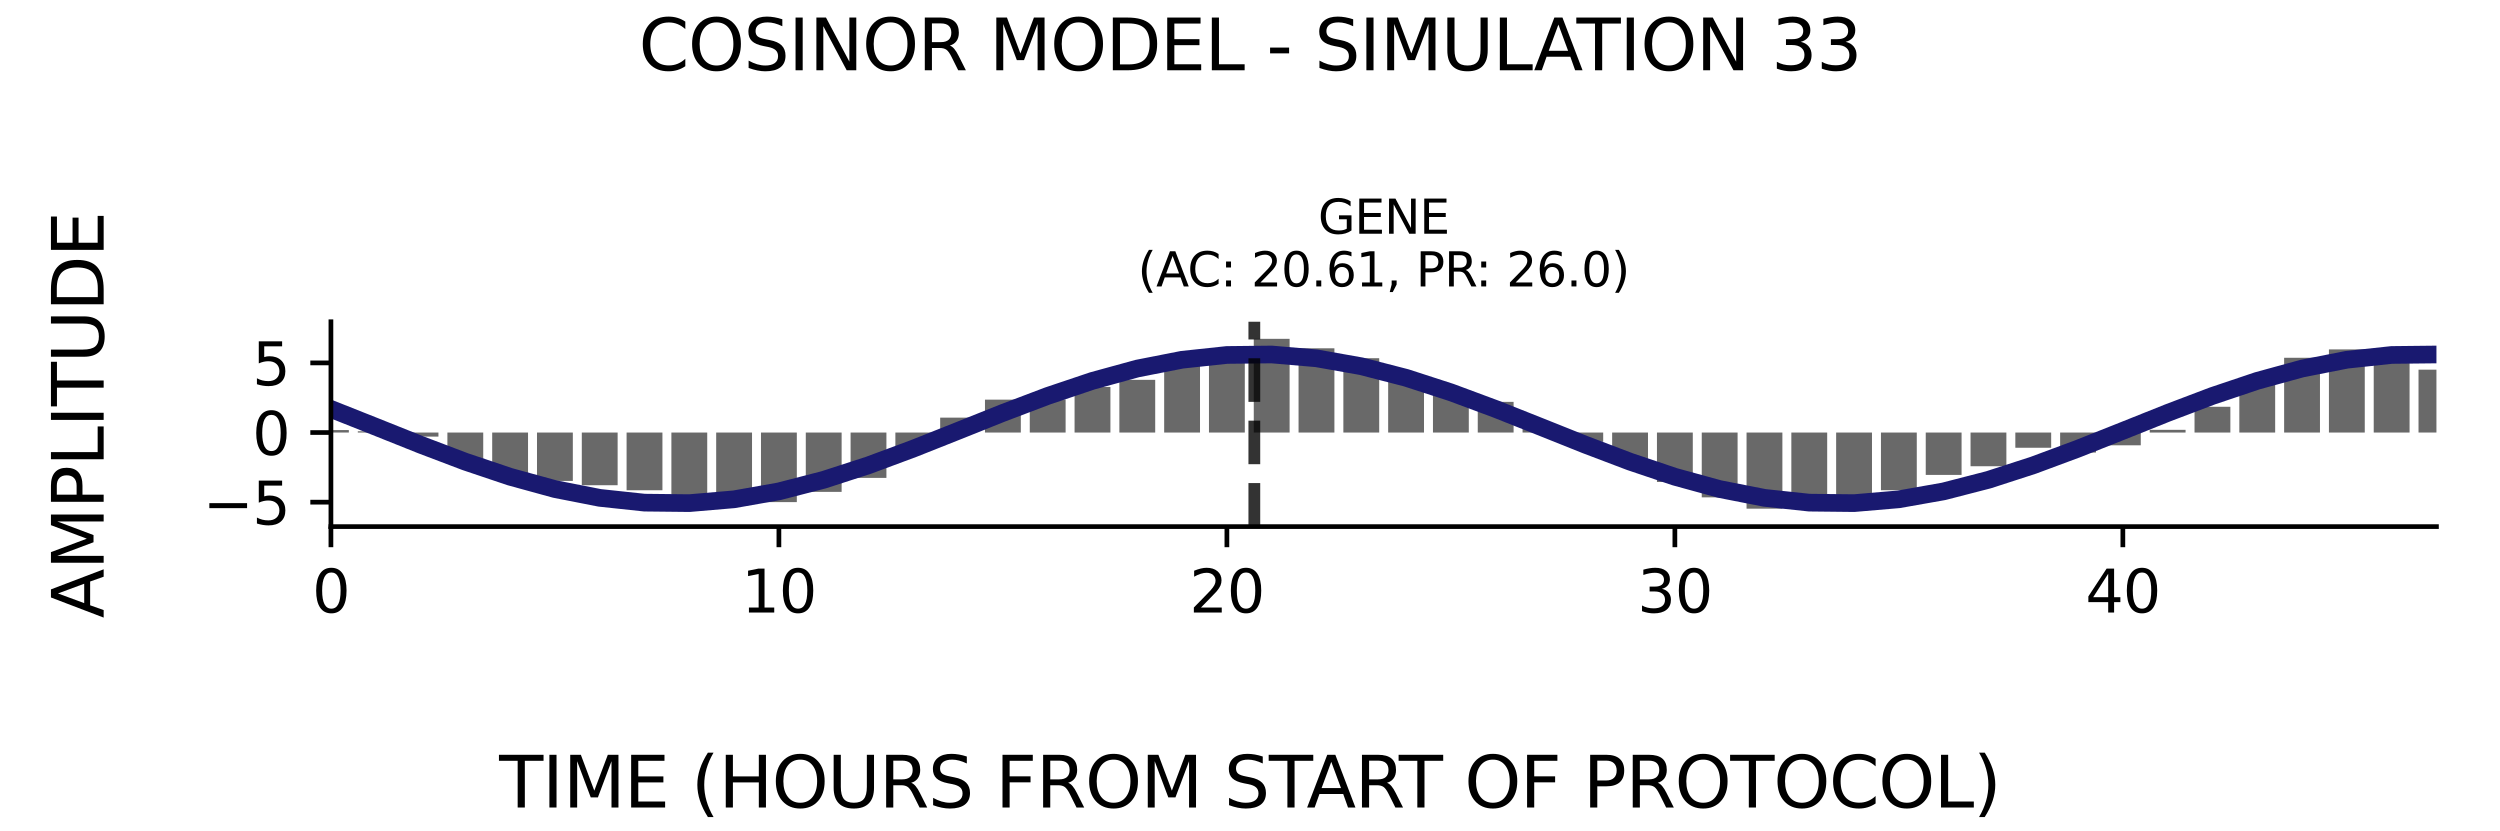 <?xml version="1.0" encoding="utf-8" standalone="no"?>
<!DOCTYPE svg PUBLIC "-//W3C//DTD SVG 1.1//EN"
  "http://www.w3.org/Graphics/SVG/1.1/DTD/svg11.dtd">
<svg xmlns:xlink="http://www.w3.org/1999/xlink" width="424.8pt" height="141.12pt" viewBox="0 0 424.8 141.12" xmlns="http://www.w3.org/2000/svg" version="1.1">
 <defs>
  <style type="text/css">*{stroke-linejoin: round; stroke-linecap: butt}</style>
 </defs>
 <g id="figure_1">
  <g id="patch_1">
   <path d="M 0 141.12 
L 424.8 141.12 
L 424.8 0 
L 0 0 
z
" style="fill: #ffffff"/>
  </g>
  <g id="axes_1">
   <g id="patch_2">
    <path d="M 56.23 89.48 
L 414 89.48 
L 414 54.672 
L 56.23 54.672 
z
" style="fill: #ffffff"/>
   </g>
   <g id="patch_3">
    <path d="M 53.185 73.498 
L 59.275 73.498 
L 59.275 73.077 
L 53.185 73.077 
z
" clip-path="url(#p08a71af7f2)" style="fill: #696969"/>
   </g>
   <g id="patch_4">
    <path d="M 60.797 73.498 
L 66.887 73.498 
L 66.887 73.286 
L 60.797 73.286 
z
" clip-path="url(#p08a71af7f2)" style="fill: #696969"/>
   </g>
   <g id="patch_5">
    <path d="M 68.409 73.498 
L 74.499 73.498 
L 74.499 74.188 
L 68.409 74.188 
z
" clip-path="url(#p08a71af7f2)" style="fill: #696969"/>
   </g>
   <g id="patch_6">
    <path d="M 76.022 73.498 
L 82.111 73.498 
L 82.111 78.81 
L 76.022 78.81 
z
" clip-path="url(#p08a71af7f2)" style="fill: #696969"/>
   </g>
   <g id="patch_7">
    <path d="M 83.634 73.498 
L 89.723 73.498 
L 89.723 81.497 
L 83.634 81.497 
z
" clip-path="url(#p08a71af7f2)" style="fill: #696969"/>
   </g>
   <g id="patch_8">
    <path d="M 91.246 73.498 
L 97.335 73.498 
L 97.335 81.719 
L 91.246 81.719 
z
" clip-path="url(#p08a71af7f2)" style="fill: #696969"/>
   </g>
   <g id="patch_9">
    <path d="M 98.858 73.498 
L 104.948 73.498 
L 104.948 82.449 
L 98.858 82.449 
z
" clip-path="url(#p08a71af7f2)" style="fill: #696969"/>
   </g>
   <g id="patch_10">
    <path d="M 106.47 73.498 
L 112.56 73.498 
L 112.56 83.304 
L 106.47 83.304 
z
" clip-path="url(#p08a71af7f2)" style="fill: #696969"/>
   </g>
   <g id="patch_11">
    <path d="M 114.082 73.498 
L 120.172 73.498 
L 120.172 86.579 
L 114.082 86.579 
z
" clip-path="url(#p08a71af7f2)" style="fill: #696969"/>
   </g>
   <g id="patch_12">
    <path d="M 121.694 73.498 
L 127.784 73.498 
L 127.784 85.419 
L 121.694 85.419 
z
" clip-path="url(#p08a71af7f2)" style="fill: #696969"/>
   </g>
   <g id="patch_13">
    <path d="M 129.306 73.498 
L 135.396 73.498 
L 135.396 85.319 
L 129.306 85.319 
z
" clip-path="url(#p08a71af7f2)" style="fill: #696969"/>
   </g>
   <g id="patch_14">
    <path d="M 136.919 73.498 
L 143.008 73.498 
L 143.008 83.58 
L 136.919 83.58 
z
" clip-path="url(#p08a71af7f2)" style="fill: #696969"/>
   </g>
   <g id="patch_15">
    <path d="M 144.531 73.498 
L 150.62 73.498 
L 150.62 81.204 
L 144.531 81.204 
z
" clip-path="url(#p08a71af7f2)" style="fill: #696969"/>
   </g>
   <g id="patch_16">
    <path d="M 152.143 73.498 
L 158.233 73.498 
L 158.233 76.027 
L 152.143 76.027 
z
" clip-path="url(#p08a71af7f2)" style="fill: #696969"/>
   </g>
   <g id="patch_17">
    <path d="M 159.755 73.498 
L 165.845 73.498 
L 165.845 70.964 
L 159.755 70.964 
z
" clip-path="url(#p08a71af7f2)" style="fill: #696969"/>
   </g>
   <g id="patch_18">
    <path d="M 167.367 73.498 
L 173.457 73.498 
L 173.457 67.908 
L 167.367 67.908 
z
" clip-path="url(#p08a71af7f2)" style="fill: #696969"/>
   </g>
   <g id="patch_19">
    <path d="M 174.979 73.498 
L 181.069 73.498 
L 181.069 67.873 
L 174.979 67.873 
z
" clip-path="url(#p08a71af7f2)" style="fill: #696969"/>
   </g>
   <g id="patch_20">
    <path d="M 182.591 73.498 
L 188.681 73.498 
L 188.681 65.751 
L 182.591 65.751 
z
" clip-path="url(#p08a71af7f2)" style="fill: #696969"/>
   </g>
   <g id="patch_21">
    <path d="M 190.203 73.498 
L 196.293 73.498 
L 196.293 64.543 
L 190.203 64.543 
z
" clip-path="url(#p08a71af7f2)" style="fill: #696969"/>
   </g>
   <g id="patch_22">
    <path d="M 197.816 73.498 
L 203.905 73.498 
L 203.905 60.341 
L 197.816 60.341 
z
" clip-path="url(#p08a71af7f2)" style="fill: #696969"/>
   </g>
   <g id="patch_23">
    <path d="M 205.428 73.498 
L 211.517 73.498 
L 211.517 61.271 
L 205.428 61.271 
z
" clip-path="url(#p08a71af7f2)" style="fill: #696969"/>
   </g>
   <g id="patch_24">
    <path d="M 213.04 73.498 
L 219.13 73.498 
L 219.13 57.573 
L 213.04 57.573 
z
" clip-path="url(#p08a71af7f2)" style="fill: #696969"/>
   </g>
   <g id="patch_25">
    <path d="M 220.652 73.498 
L 226.742 73.498 
L 226.742 59.184 
L 220.652 59.184 
z
" clip-path="url(#p08a71af7f2)" style="fill: #696969"/>
   </g>
   <g id="patch_26">
    <path d="M 228.264 73.498 
L 234.354 73.498 
L 234.354 60.867 
L 228.264 60.867 
z
" clip-path="url(#p08a71af7f2)" style="fill: #696969"/>
   </g>
   <g id="patch_27">
    <path d="M 235.876 73.498 
L 241.966 73.498 
L 241.966 64.395 
L 235.876 64.395 
z
" clip-path="url(#p08a71af7f2)" style="fill: #696969"/>
   </g>
   <g id="patch_28">
    <path d="M 243.488 73.498 
L 249.578 73.498 
L 249.578 66.557 
L 243.488 66.557 
z
" clip-path="url(#p08a71af7f2)" style="fill: #696969"/>
   </g>
   <g id="patch_29">
    <path d="M 251.1 73.498 
L 257.19 73.498 
L 257.19 68.285 
L 251.1 68.285 
z
" clip-path="url(#p08a71af7f2)" style="fill: #696969"/>
   </g>
   <g id="patch_30">
    <path d="M 258.713 73.498 
L 264.802 73.498 
L 264.802 72.478 
L 258.713 72.478 
z
" clip-path="url(#p08a71af7f2)" style="fill: #696969"/>
   </g>
   <g id="patch_31">
    <path d="M 266.325 73.498 
L 272.414 73.498 
L 272.414 75.071 
L 266.325 75.071 
z
" clip-path="url(#p08a71af7f2)" style="fill: #696969"/>
   </g>
   <g id="patch_32">
    <path d="M 273.937 73.498 
L 280.027 73.498 
L 280.027 78.78 
L 273.937 78.78 
z
" clip-path="url(#p08a71af7f2)" style="fill: #696969"/>
   </g>
   <g id="patch_33">
    <path d="M 281.549 73.498 
L 287.639 73.498 
L 287.639 81.897 
L 281.549 81.897 
z
" clip-path="url(#p08a71af7f2)" style="fill: #696969"/>
   </g>
   <g id="patch_34">
    <path d="M 289.161 73.498 
L 295.251 73.498 
L 295.251 84.511 
L 289.161 84.511 
z
" clip-path="url(#p08a71af7f2)" style="fill: #696969"/>
   </g>
   <g id="patch_35">
    <path d="M 296.773 73.498 
L 302.863 73.498 
L 302.863 86.433 
L 296.773 86.433 
z
" clip-path="url(#p08a71af7f2)" style="fill: #696969"/>
   </g>
   <g id="patch_36">
    <path d="M 304.385 73.498 
L 310.475 73.498 
L 310.475 86.316 
L 304.385 86.316 
z
" clip-path="url(#p08a71af7f2)" style="fill: #696969"/>
   </g>
   <g id="patch_37">
    <path d="M 311.997 73.498 
L 318.087 73.498 
L 318.087 85.623 
L 311.997 85.623 
z
" clip-path="url(#p08a71af7f2)" style="fill: #696969"/>
   </g>
   <g id="patch_38">
    <path d="M 319.61 73.498 
L 325.699 73.498 
L 325.699 83.3 
L 319.61 83.3 
z
" clip-path="url(#p08a71af7f2)" style="fill: #696969"/>
   </g>
   <g id="patch_39">
    <path d="M 327.222 73.498 
L 333.311 73.498 
L 333.311 80.697 
L 327.222 80.697 
z
" clip-path="url(#p08a71af7f2)" style="fill: #696969"/>
   </g>
   <g id="patch_40">
    <path d="M 334.834 73.498 
L 340.924 73.498 
L 340.924 79.224 
L 334.834 79.224 
z
" clip-path="url(#p08a71af7f2)" style="fill: #696969"/>
   </g>
   <g id="patch_41">
    <path d="M 342.446 73.498 
L 348.536 73.498 
L 348.536 76.083 
L 342.446 76.083 
z
" clip-path="url(#p08a71af7f2)" style="fill: #696969"/>
   </g>
   <g id="patch_42">
    <path d="M 350.058 73.498 
L 356.148 73.498 
L 356.148 76.897 
L 350.058 76.897 
z
" clip-path="url(#p08a71af7f2)" style="fill: #696969"/>
   </g>
   <g id="patch_43">
    <path d="M 357.67 73.498 
L 363.76 73.498 
L 363.76 75.666 
L 357.67 75.666 
z
" clip-path="url(#p08a71af7f2)" style="fill: #696969"/>
   </g>
   <g id="patch_44">
    <path d="M 365.282 73.498 
L 371.372 73.498 
L 371.372 73.037 
L 365.282 73.037 
z
" clip-path="url(#p08a71af7f2)" style="fill: #696969"/>
   </g>
   <g id="patch_45">
    <path d="M 372.895 73.498 
L 378.984 73.498 
L 378.984 69.119 
L 372.895 69.119 
z
" clip-path="url(#p08a71af7f2)" style="fill: #696969"/>
   </g>
   <g id="patch_46">
    <path d="M 380.507 73.498 
L 386.596 73.498 
L 386.596 64.281 
L 380.507 64.281 
z
" clip-path="url(#p08a71af7f2)" style="fill: #696969"/>
   </g>
   <g id="patch_47">
    <path d="M 388.119 73.498 
L 394.208 73.498 
L 394.208 60.793 
L 388.119 60.793 
z
" clip-path="url(#p08a71af7f2)" style="fill: #696969"/>
   </g>
   <g id="patch_48">
    <path d="M 395.731 73.498 
L 401.821 73.498 
L 401.821 59.372 
L 395.731 59.372 
z
" clip-path="url(#p08a71af7f2)" style="fill: #696969"/>
   </g>
   <g id="patch_49">
    <path d="M 403.343 73.498 
L 409.433 73.498 
L 409.433 60.535 
L 403.343 60.535 
z
" clip-path="url(#p08a71af7f2)" style="fill: #696969"/>
   </g>
   <g id="patch_50">
    <path d="M 410.955 73.498 
L 417.045 73.498 
L 417.045 62.813 
L 410.955 62.813 
z
" clip-path="url(#p08a71af7f2)" style="fill: #696969"/>
   </g>
   <g id="matplotlib.axis_1">
    <g id="xtick_1">
     <g id="line2d_1">
      <defs>
       <path id="m20676a2e29" d="M 0 0 
L 0 3.5 
" style="stroke: #000000; stroke-width: 0.8"/>
      </defs>
      <g>
       <use xlink:href="#m20676a2e29" x="56.23" y="89.48" style="stroke: #000000; stroke-width: 0.8"/>
      </g>
     </g>
     <g id="text_1">
      <!-- 0 -->
      <g transform="translate(53.049 104.078) scale(0.1 -0.1)">
       <defs>
        <path id="DejaVuSans-30" d="M 2034 4250 
Q 1547 4250 1301 3770 
Q 1056 3291 1056 2328 
Q 1056 1369 1301 889 
Q 1547 409 2034 409 
Q 2525 409 2770 889 
Q 3016 1369 3016 2328 
Q 3016 3291 2770 3770 
Q 2525 4250 2034 4250 
z
M 2034 4750 
Q 2819 4750 3233 4129 
Q 3647 3509 3647 2328 
Q 3647 1150 3233 529 
Q 2819 -91 2034 -91 
Q 1250 -91 836 529 
Q 422 1150 422 2328 
Q 422 3509 836 4129 
Q 1250 4750 2034 4750 
z
" transform="scale(0.016)"/>
       </defs>
       <use xlink:href="#DejaVuSans-30"/>
      </g>
     </g>
    </g>
    <g id="xtick_2">
     <g id="line2d_2">
      <g>
       <use xlink:href="#m20676a2e29" x="132.351" y="89.48" style="stroke: #000000; stroke-width: 0.8"/>
      </g>
     </g>
     <g id="text_2">
      <!-- 10 -->
      <g transform="translate(125.989 104.078) scale(0.1 -0.1)">
       <defs>
        <path id="DejaVuSans-31" d="M 794 531 
L 1825 531 
L 1825 4091 
L 703 3866 
L 703 4441 
L 1819 4666 
L 2450 4666 
L 2450 531 
L 3481 531 
L 3481 0 
L 794 0 
L 794 531 
z
" transform="scale(0.016)"/>
       </defs>
       <use xlink:href="#DejaVuSans-31"/>
       <use xlink:href="#DejaVuSans-30" x="63.623"/>
      </g>
     </g>
    </g>
    <g id="xtick_3">
     <g id="line2d_3">
      <g>
       <use xlink:href="#m20676a2e29" x="208.473" y="89.48" style="stroke: #000000; stroke-width: 0.8"/>
      </g>
     </g>
     <g id="text_3">
      <!-- 20 -->
      <g transform="translate(202.11 104.078) scale(0.1 -0.1)">
       <defs>
        <path id="DejaVuSans-32" d="M 1228 531 
L 3431 531 
L 3431 0 
L 469 0 
L 469 531 
Q 828 903 1448 1529 
Q 2069 2156 2228 2338 
Q 2531 2678 2651 2914 
Q 2772 3150 2772 3378 
Q 2772 3750 2511 3984 
Q 2250 4219 1831 4219 
Q 1534 4219 1204 4116 
Q 875 4013 500 3803 
L 500 4441 
Q 881 4594 1212 4672 
Q 1544 4750 1819 4750 
Q 2544 4750 2975 4387 
Q 3406 4025 3406 3419 
Q 3406 3131 3298 2873 
Q 3191 2616 2906 2266 
Q 2828 2175 2409 1742 
Q 1991 1309 1228 531 
z
" transform="scale(0.016)"/>
       </defs>
       <use xlink:href="#DejaVuSans-32"/>
       <use xlink:href="#DejaVuSans-30" x="63.623"/>
      </g>
     </g>
    </g>
    <g id="xtick_4">
     <g id="line2d_4">
      <g>
       <use xlink:href="#m20676a2e29" x="284.594" y="89.48" style="stroke: #000000; stroke-width: 0.8"/>
      </g>
     </g>
     <g id="text_4">
      <!-- 30 -->
      <g transform="translate(278.231 104.078) scale(0.1 -0.1)">
       <defs>
        <path id="DejaVuSans-33" d="M 2597 2516 
Q 3050 2419 3304 2112 
Q 3559 1806 3559 1356 
Q 3559 666 3084 287 
Q 2609 -91 1734 -91 
Q 1441 -91 1130 -33 
Q 819 25 488 141 
L 488 750 
Q 750 597 1062 519 
Q 1375 441 1716 441 
Q 2309 441 2620 675 
Q 2931 909 2931 1356 
Q 2931 1769 2642 2001 
Q 2353 2234 1838 2234 
L 1294 2234 
L 1294 2753 
L 1863 2753 
Q 2328 2753 2575 2939 
Q 2822 3125 2822 3475 
Q 2822 3834 2567 4026 
Q 2313 4219 1838 4219 
Q 1578 4219 1281 4162 
Q 984 4106 628 3988 
L 628 4550 
Q 988 4650 1302 4700 
Q 1616 4750 1894 4750 
Q 2613 4750 3031 4423 
Q 3450 4097 3450 3541 
Q 3450 3153 3228 2886 
Q 3006 2619 2597 2516 
z
" transform="scale(0.016)"/>
       </defs>
       <use xlink:href="#DejaVuSans-33"/>
       <use xlink:href="#DejaVuSans-30" x="63.623"/>
      </g>
     </g>
    </g>
    <g id="xtick_5">
     <g id="line2d_5">
      <g>
       <use xlink:href="#m20676a2e29" x="360.715" y="89.48" style="stroke: #000000; stroke-width: 0.8"/>
      </g>
     </g>
     <g id="text_5">
      <!-- 40 -->
      <g transform="translate(354.353 104.078) scale(0.1 -0.1)">
       <defs>
        <path id="DejaVuSans-34" d="M 2419 4116 
L 825 1625 
L 2419 1625 
L 2419 4116 
z
M 2253 4666 
L 3047 4666 
L 3047 1625 
L 3713 1625 
L 3713 1100 
L 3047 1100 
L 3047 0 
L 2419 0 
L 2419 1100 
L 313 1100 
L 313 1709 
L 2253 4666 
z
" transform="scale(0.016)"/>
       </defs>
       <use xlink:href="#DejaVuSans-34"/>
       <use xlink:href="#DejaVuSans-30" x="63.623"/>
      </g>
     </g>
    </g>
   </g>
   <g id="matplotlib.axis_2">
    <g id="ytick_1">
     <g id="line2d_6">
      <defs>
       <path id="m3d1b3e8344" d="M 0 0 
L -3.5 0 
" style="stroke: #000000; stroke-width: 0.8"/>
      </defs>
      <g>
       <use xlink:href="#m3d1b3e8344" x="56.23" y="85.33" style="stroke: #000000; stroke-width: 0.8"/>
      </g>
     </g>
     <g id="text_6">
      <!-- −5 -->
      <g transform="translate(34.488 89.13) scale(0.1 -0.1)">
       <defs>
        <path id="DejaVuSans-2212" d="M 678 2272 
L 4684 2272 
L 4684 1741 
L 678 1741 
L 678 2272 
z
" transform="scale(0.016)"/>
        <path id="DejaVuSans-35" d="M 691 4666 
L 3169 4666 
L 3169 4134 
L 1269 4134 
L 1269 2991 
Q 1406 3038 1543 3061 
Q 1681 3084 1819 3084 
Q 2600 3084 3056 2656 
Q 3513 2228 3513 1497 
Q 3513 744 3044 326 
Q 2575 -91 1722 -91 
Q 1428 -91 1123 -41 
Q 819 9 494 109 
L 494 744 
Q 775 591 1075 516 
Q 1375 441 1709 441 
Q 2250 441 2565 725 
Q 2881 1009 2881 1497 
Q 2881 1984 2565 2268 
Q 2250 2553 1709 2553 
Q 1456 2553 1204 2497 
Q 953 2441 691 2322 
L 691 4666 
z
" transform="scale(0.016)"/>
       </defs>
       <use xlink:href="#DejaVuSans-2212"/>
       <use xlink:href="#DejaVuSans-35" x="83.789"/>
      </g>
     </g>
    </g>
    <g id="ytick_2">
     <g id="line2d_7">
      <g>
       <use xlink:href="#m3d1b3e8344" x="56.23" y="73.498" style="stroke: #000000; stroke-width: 0.8"/>
      </g>
     </g>
     <g id="text_7">
      <!-- 0 -->
      <g transform="translate(42.867 77.297) scale(0.1 -0.1)">
       <use xlink:href="#DejaVuSans-30"/>
      </g>
     </g>
    </g>
    <g id="ytick_3">
     <g id="line2d_8">
      <g>
       <use xlink:href="#m3d1b3e8344" x="56.23" y="61.666" style="stroke: #000000; stroke-width: 0.8"/>
      </g>
     </g>
     <g id="text_8">
      <!-- 5 -->
      <g transform="translate(42.867 65.465) scale(0.1 -0.1)">
       <use xlink:href="#DejaVuSans-35"/>
      </g>
     </g>
    </g>
   </g>
   <g id="line2d_9">
    <path d="M 56.23 69.493 
L 63.842 72.517 
L 71.454 75.562 
L 79.066 78.45 
L 86.679 81.013 
L 94.291 83.102 
L 101.903 84.596 
L 109.515 85.409 
L 117.127 85.492 
L 124.739 84.841 
L 132.351 83.494 
L 139.963 81.529 
L 147.576 79.061 
L 155.188 76.232 
L 162.8 73.208 
L 170.412 70.163 
L 178.024 67.275 
L 185.636 64.712 
L 193.248 62.623 
L 200.86 61.129 
L 208.473 60.316 
L 216.085 60.233 
L 223.697 60.884 
L 231.309 62.231 
L 238.921 64.195 
L 246.533 66.664 
L 254.145 69.493 
L 261.757 72.517 
L 269.37 75.562 
L 276.982 78.45 
L 284.594 81.013 
L 292.206 83.102 
L 299.818 84.596 
L 307.43 85.409 
L 315.042 85.492 
L 322.654 84.841 
L 330.267 83.494 
L 337.879 81.529 
L 345.491 79.061 
L 353.103 76.232 
L 360.715 73.208 
L 368.327 70.163 
L 375.939 67.275 
L 383.551 64.712 
L 391.164 62.623 
L 398.776 61.129 
L 406.388 60.316 
L 414 60.233 
" clip-path="url(#p08a71af7f2)" style="fill: none; stroke: #191970; stroke-width: 3; stroke-linecap: square"/>
   </g>
   <g id="line2d_10">
    <path d="M 213.136 89.48 
L 213.136 54.672 
" clip-path="url(#p08a71af7f2)" style="fill: none; stroke-dasharray: 7.4,3.2; stroke-dashoffset: 0; stroke: #000000; stroke-opacity: 0.8; stroke-width: 2"/>
   </g>
   <g id="patch_51">
    <path d="M 56.23 89.48 
L 56.23 54.672 
" style="fill: none; stroke: #000000; stroke-width: 0.8; stroke-linejoin: miter; stroke-linecap: square"/>
   </g>
   <g id="patch_52">
    <path d="M 56.23 89.48 
L 414 89.48 
" style="fill: none; stroke: #000000; stroke-width: 0.8; stroke-linejoin: miter; stroke-linecap: square"/>
   </g>
   <g id="text_9">
    <!-- GENE -->
    <g transform="translate(223.968 39.714) scale(0.08 -0.08)">
     <defs>
      <path id="DejaVuSans-47" d="M 3809 666 
L 3809 1919 
L 2778 1919 
L 2778 2438 
L 4434 2438 
L 4434 434 
Q 4069 175 3628 42 
Q 3188 -91 2688 -91 
Q 1594 -91 976 548 
Q 359 1188 359 2328 
Q 359 3472 976 4111 
Q 1594 4750 2688 4750 
Q 3144 4750 3555 4637 
Q 3966 4525 4313 4306 
L 4313 3634 
Q 3963 3931 3569 4081 
Q 3175 4231 2741 4231 
Q 1884 4231 1454 3753 
Q 1025 3275 1025 2328 
Q 1025 1384 1454 906 
Q 1884 428 2741 428 
Q 3075 428 3337 486 
Q 3600 544 3809 666 
z
" transform="scale(0.016)"/>
      <path id="DejaVuSans-45" d="M 628 4666 
L 3578 4666 
L 3578 4134 
L 1259 4134 
L 1259 2753 
L 3481 2753 
L 3481 2222 
L 1259 2222 
L 1259 531 
L 3634 531 
L 3634 0 
L 628 0 
L 628 4666 
z
" transform="scale(0.016)"/>
      <path id="DejaVuSans-4e" d="M 628 4666 
L 1478 4666 
L 3547 763 
L 3547 4666 
L 4159 4666 
L 4159 0 
L 3309 0 
L 1241 3903 
L 1241 0 
L 628 0 
L 628 4666 
z
" transform="scale(0.016)"/>
     </defs>
     <use xlink:href="#DejaVuSans-47"/>
     <use xlink:href="#DejaVuSans-45" x="77.49"/>
     <use xlink:href="#DejaVuSans-4e" x="140.674"/>
     <use xlink:href="#DejaVuSans-45" x="215.479"/>
    </g>
    <!-- (AC: 20.61, PR: 26.0) -->
    <g transform="translate(193.331 48.672) scale(0.08 -0.08)">
     <defs>
      <path id="DejaVuSans-28" d="M 1984 4856 
Q 1566 4138 1362 3434 
Q 1159 2731 1159 2009 
Q 1159 1288 1364 580 
Q 1569 -128 1984 -844 
L 1484 -844 
Q 1016 -109 783 600 
Q 550 1309 550 2009 
Q 550 2706 781 3412 
Q 1013 4119 1484 4856 
L 1984 4856 
z
" transform="scale(0.016)"/>
      <path id="DejaVuSans-41" d="M 2188 4044 
L 1331 1722 
L 3047 1722 
L 2188 4044 
z
M 1831 4666 
L 2547 4666 
L 4325 0 
L 3669 0 
L 3244 1197 
L 1141 1197 
L 716 0 
L 50 0 
L 1831 4666 
z
" transform="scale(0.016)"/>
      <path id="DejaVuSans-43" d="M 4122 4306 
L 4122 3641 
Q 3803 3938 3442 4084 
Q 3081 4231 2675 4231 
Q 1875 4231 1450 3742 
Q 1025 3253 1025 2328 
Q 1025 1406 1450 917 
Q 1875 428 2675 428 
Q 3081 428 3442 575 
Q 3803 722 4122 1019 
L 4122 359 
Q 3791 134 3420 21 
Q 3050 -91 2638 -91 
Q 1578 -91 968 557 
Q 359 1206 359 2328 
Q 359 3453 968 4101 
Q 1578 4750 2638 4750 
Q 3056 4750 3426 4639 
Q 3797 4528 4122 4306 
z
" transform="scale(0.016)"/>
      <path id="DejaVuSans-3a" d="M 750 794 
L 1409 794 
L 1409 0 
L 750 0 
L 750 794 
z
M 750 3309 
L 1409 3309 
L 1409 2516 
L 750 2516 
L 750 3309 
z
" transform="scale(0.016)"/>
      <path id="DejaVuSans-20" transform="scale(0.016)"/>
      <path id="DejaVuSans-2e" d="M 684 794 
L 1344 794 
L 1344 0 
L 684 0 
L 684 794 
z
" transform="scale(0.016)"/>
      <path id="DejaVuSans-36" d="M 2113 2584 
Q 1688 2584 1439 2293 
Q 1191 2003 1191 1497 
Q 1191 994 1439 701 
Q 1688 409 2113 409 
Q 2538 409 2786 701 
Q 3034 994 3034 1497 
Q 3034 2003 2786 2293 
Q 2538 2584 2113 2584 
z
M 3366 4563 
L 3366 3988 
Q 3128 4100 2886 4159 
Q 2644 4219 2406 4219 
Q 1781 4219 1451 3797 
Q 1122 3375 1075 2522 
Q 1259 2794 1537 2939 
Q 1816 3084 2150 3084 
Q 2853 3084 3261 2657 
Q 3669 2231 3669 1497 
Q 3669 778 3244 343 
Q 2819 -91 2113 -91 
Q 1303 -91 875 529 
Q 447 1150 447 2328 
Q 447 3434 972 4092 
Q 1497 4750 2381 4750 
Q 2619 4750 2861 4703 
Q 3103 4656 3366 4563 
z
" transform="scale(0.016)"/>
      <path id="DejaVuSans-2c" d="M 750 794 
L 1409 794 
L 1409 256 
L 897 -744 
L 494 -744 
L 750 256 
L 750 794 
z
" transform="scale(0.016)"/>
      <path id="DejaVuSans-50" d="M 1259 4147 
L 1259 2394 
L 2053 2394 
Q 2494 2394 2734 2622 
Q 2975 2850 2975 3272 
Q 2975 3691 2734 3919 
Q 2494 4147 2053 4147 
L 1259 4147 
z
M 628 4666 
L 2053 4666 
Q 2838 4666 3239 4311 
Q 3641 3956 3641 3272 
Q 3641 2581 3239 2228 
Q 2838 1875 2053 1875 
L 1259 1875 
L 1259 0 
L 628 0 
L 628 4666 
z
" transform="scale(0.016)"/>
      <path id="DejaVuSans-52" d="M 2841 2188 
Q 3044 2119 3236 1894 
Q 3428 1669 3622 1275 
L 4263 0 
L 3584 0 
L 2988 1197 
Q 2756 1666 2539 1819 
Q 2322 1972 1947 1972 
L 1259 1972 
L 1259 0 
L 628 0 
L 628 4666 
L 2053 4666 
Q 2853 4666 3247 4331 
Q 3641 3997 3641 3322 
Q 3641 2881 3436 2590 
Q 3231 2300 2841 2188 
z
M 1259 4147 
L 1259 2491 
L 2053 2491 
Q 2509 2491 2742 2702 
Q 2975 2913 2975 3322 
Q 2975 3731 2742 3939 
Q 2509 4147 2053 4147 
L 1259 4147 
z
" transform="scale(0.016)"/>
      <path id="DejaVuSans-29" d="M 513 4856 
L 1013 4856 
Q 1481 4119 1714 3412 
Q 1947 2706 1947 2009 
Q 1947 1309 1714 600 
Q 1481 -109 1013 -844 
L 513 -844 
Q 928 -128 1133 580 
Q 1338 1288 1338 2009 
Q 1338 2731 1133 3434 
Q 928 4138 513 4856 
z
" transform="scale(0.016)"/>
     </defs>
     <use xlink:href="#DejaVuSans-28"/>
     <use xlink:href="#DejaVuSans-41" x="39.014"/>
     <use xlink:href="#DejaVuSans-43" x="105.672"/>
     <use xlink:href="#DejaVuSans-3a" x="175.496"/>
     <use xlink:href="#DejaVuSans-20" x="209.188"/>
     <use xlink:href="#DejaVuSans-32" x="240.975"/>
     <use xlink:href="#DejaVuSans-30" x="304.598"/>
     <use xlink:href="#DejaVuSans-2e" x="368.221"/>
     <use xlink:href="#DejaVuSans-36" x="400.008"/>
     <use xlink:href="#DejaVuSans-31" x="463.631"/>
     <use xlink:href="#DejaVuSans-2c" x="527.254"/>
     <use xlink:href="#DejaVuSans-20" x="559.041"/>
     <use xlink:href="#DejaVuSans-50" x="590.828"/>
     <use xlink:href="#DejaVuSans-52" x="651.131"/>
     <use xlink:href="#DejaVuSans-3a" x="717.488"/>
     <use xlink:href="#DejaVuSans-20" x="751.18"/>
     <use xlink:href="#DejaVuSans-32" x="782.967"/>
     <use xlink:href="#DejaVuSans-36" x="846.59"/>
     <use xlink:href="#DejaVuSans-2e" x="910.213"/>
     <use xlink:href="#DejaVuSans-30" x="942"/>
     <use xlink:href="#DejaVuSans-29" x="1005.623"/>
    </g>
   </g>
  </g>
  <g id="text_10">
   <!-- COSINOR MODEL - SIMULATION 33 -->
   <g transform="translate(108.534 11.941) scale(0.12 -0.12)">
    <defs>
     <path id="DejaVuSans-4f" d="M 2522 4238 
Q 1834 4238 1429 3725 
Q 1025 3213 1025 2328 
Q 1025 1447 1429 934 
Q 1834 422 2522 422 
Q 3209 422 3611 934 
Q 4013 1447 4013 2328 
Q 4013 3213 3611 3725 
Q 3209 4238 2522 4238 
z
M 2522 4750 
Q 3503 4750 4090 4092 
Q 4678 3434 4678 2328 
Q 4678 1225 4090 567 
Q 3503 -91 2522 -91 
Q 1538 -91 948 565 
Q 359 1222 359 2328 
Q 359 3434 948 4092 
Q 1538 4750 2522 4750 
z
" transform="scale(0.016)"/>
     <path id="DejaVuSans-53" d="M 3425 4513 
L 3425 3897 
Q 3066 4069 2747 4153 
Q 2428 4238 2131 4238 
Q 1616 4238 1336 4038 
Q 1056 3838 1056 3469 
Q 1056 3159 1242 3001 
Q 1428 2844 1947 2747 
L 2328 2669 
Q 3034 2534 3370 2195 
Q 3706 1856 3706 1288 
Q 3706 609 3251 259 
Q 2797 -91 1919 -91 
Q 1588 -91 1214 -16 
Q 841 59 441 206 
L 441 856 
Q 825 641 1194 531 
Q 1563 422 1919 422 
Q 2459 422 2753 634 
Q 3047 847 3047 1241 
Q 3047 1584 2836 1778 
Q 2625 1972 2144 2069 
L 1759 2144 
Q 1053 2284 737 2584 
Q 422 2884 422 3419 
Q 422 4038 858 4394 
Q 1294 4750 2059 4750 
Q 2388 4750 2728 4690 
Q 3069 4631 3425 4513 
z
" transform="scale(0.016)"/>
     <path id="DejaVuSans-49" d="M 628 4666 
L 1259 4666 
L 1259 0 
L 628 0 
L 628 4666 
z
" transform="scale(0.016)"/>
     <path id="DejaVuSans-4d" d="M 628 4666 
L 1569 4666 
L 2759 1491 
L 3956 4666 
L 4897 4666 
L 4897 0 
L 4281 0 
L 4281 4097 
L 3078 897 
L 2444 897 
L 1241 4097 
L 1241 0 
L 628 0 
L 628 4666 
z
" transform="scale(0.016)"/>
     <path id="DejaVuSans-44" d="M 1259 4147 
L 1259 519 
L 2022 519 
Q 2988 519 3436 956 
Q 3884 1394 3884 2338 
Q 3884 3275 3436 3711 
Q 2988 4147 2022 4147 
L 1259 4147 
z
M 628 4666 
L 1925 4666 
Q 3281 4666 3915 4102 
Q 4550 3538 4550 2338 
Q 4550 1131 3912 565 
Q 3275 0 1925 0 
L 628 0 
L 628 4666 
z
" transform="scale(0.016)"/>
     <path id="DejaVuSans-4c" d="M 628 4666 
L 1259 4666 
L 1259 531 
L 3531 531 
L 3531 0 
L 628 0 
L 628 4666 
z
" transform="scale(0.016)"/>
     <path id="DejaVuSans-2d" d="M 313 2009 
L 1997 2009 
L 1997 1497 
L 313 1497 
L 313 2009 
z
" transform="scale(0.016)"/>
     <path id="DejaVuSans-55" d="M 556 4666 
L 1191 4666 
L 1191 1831 
Q 1191 1081 1462 751 
Q 1734 422 2344 422 
Q 2950 422 3222 751 
Q 3494 1081 3494 1831 
L 3494 4666 
L 4128 4666 
L 4128 1753 
Q 4128 841 3676 375 
Q 3225 -91 2344 -91 
Q 1459 -91 1007 375 
Q 556 841 556 1753 
L 556 4666 
z
" transform="scale(0.016)"/>
     <path id="DejaVuSans-54" d="M -19 4666 
L 3928 4666 
L 3928 4134 
L 2272 4134 
L 2272 0 
L 1638 0 
L 1638 4134 
L -19 4134 
L -19 4666 
z
" transform="scale(0.016)"/>
    </defs>
    <use xlink:href="#DejaVuSans-43"/>
    <use xlink:href="#DejaVuSans-4f" x="69.824"/>
    <use xlink:href="#DejaVuSans-53" x="148.535"/>
    <use xlink:href="#DejaVuSans-49" x="212.012"/>
    <use xlink:href="#DejaVuSans-4e" x="241.504"/>
    <use xlink:href="#DejaVuSans-4f" x="316.309"/>
    <use xlink:href="#DejaVuSans-52" x="395.02"/>
    <use xlink:href="#DejaVuSans-20" x="464.502"/>
    <use xlink:href="#DejaVuSans-4d" x="496.289"/>
    <use xlink:href="#DejaVuSans-4f" x="582.568"/>
    <use xlink:href="#DejaVuSans-44" x="661.279"/>
    <use xlink:href="#DejaVuSans-45" x="738.281"/>
    <use xlink:href="#DejaVuSans-4c" x="801.465"/>
    <use xlink:href="#DejaVuSans-20" x="857.178"/>
    <use xlink:href="#DejaVuSans-2d" x="888.965"/>
    <use xlink:href="#DejaVuSans-20" x="925.049"/>
    <use xlink:href="#DejaVuSans-53" x="956.836"/>
    <use xlink:href="#DejaVuSans-49" x="1020.312"/>
    <use xlink:href="#DejaVuSans-4d" x="1049.805"/>
    <use xlink:href="#DejaVuSans-55" x="1136.084"/>
    <use xlink:href="#DejaVuSans-4c" x="1209.277"/>
    <use xlink:href="#DejaVuSans-41" x="1267.24"/>
    <use xlink:href="#DejaVuSans-54" x="1327.898"/>
    <use xlink:href="#DejaVuSans-49" x="1388.982"/>
    <use xlink:href="#DejaVuSans-4f" x="1418.475"/>
    <use xlink:href="#DejaVuSans-4e" x="1497.186"/>
    <use xlink:href="#DejaVuSans-20" x="1571.99"/>
    <use xlink:href="#DejaVuSans-33" x="1603.777"/>
    <use xlink:href="#DejaVuSans-33" x="1667.4"/>
   </g>
  </g>
  <g id="text_11">
   <!-- TIME (HOURS FROM START OF PROTOCOL) -->
   <g transform="translate(84.817 137.213) scale(0.12 -0.12)">
    <defs>
     <path id="DejaVuSans-48" d="M 628 4666 
L 1259 4666 
L 1259 2753 
L 3553 2753 
L 3553 4666 
L 4184 4666 
L 4184 0 
L 3553 0 
L 3553 2222 
L 1259 2222 
L 1259 0 
L 628 0 
L 628 4666 
z
" transform="scale(0.016)"/>
     <path id="DejaVuSans-46" d="M 628 4666 
L 3309 4666 
L 3309 4134 
L 1259 4134 
L 1259 2759 
L 3109 2759 
L 3109 2228 
L 1259 2228 
L 1259 0 
L 628 0 
L 628 4666 
z
" transform="scale(0.016)"/>
    </defs>
    <use xlink:href="#DejaVuSans-54"/>
    <use xlink:href="#DejaVuSans-49" x="61.084"/>
    <use xlink:href="#DejaVuSans-4d" x="90.576"/>
    <use xlink:href="#DejaVuSans-45" x="176.855"/>
    <use xlink:href="#DejaVuSans-20" x="240.039"/>
    <use xlink:href="#DejaVuSans-28" x="271.826"/>
    <use xlink:href="#DejaVuSans-48" x="310.84"/>
    <use xlink:href="#DejaVuSans-4f" x="386.035"/>
    <use xlink:href="#DejaVuSans-55" x="464.746"/>
    <use xlink:href="#DejaVuSans-52" x="537.939"/>
    <use xlink:href="#DejaVuSans-53" x="607.422"/>
    <use xlink:href="#DejaVuSans-20" x="670.898"/>
    <use xlink:href="#DejaVuSans-46" x="702.686"/>
    <use xlink:href="#DejaVuSans-52" x="760.205"/>
    <use xlink:href="#DejaVuSans-4f" x="829.688"/>
    <use xlink:href="#DejaVuSans-4d" x="908.398"/>
    <use xlink:href="#DejaVuSans-20" x="994.678"/>
    <use xlink:href="#DejaVuSans-53" x="1026.465"/>
    <use xlink:href="#DejaVuSans-54" x="1089.941"/>
    <use xlink:href="#DejaVuSans-41" x="1143.275"/>
    <use xlink:href="#DejaVuSans-52" x="1211.684"/>
    <use xlink:href="#DejaVuSans-54" x="1273.916"/>
    <use xlink:href="#DejaVuSans-20" x="1335"/>
    <use xlink:href="#DejaVuSans-4f" x="1366.787"/>
    <use xlink:href="#DejaVuSans-46" x="1445.498"/>
    <use xlink:href="#DejaVuSans-20" x="1503.018"/>
    <use xlink:href="#DejaVuSans-50" x="1534.805"/>
    <use xlink:href="#DejaVuSans-52" x="1595.107"/>
    <use xlink:href="#DejaVuSans-4f" x="1664.59"/>
    <use xlink:href="#DejaVuSans-54" x="1743.301"/>
    <use xlink:href="#DejaVuSans-4f" x="1804.385"/>
    <use xlink:href="#DejaVuSans-43" x="1883.096"/>
    <use xlink:href="#DejaVuSans-4f" x="1952.92"/>
    <use xlink:href="#DejaVuSans-4c" x="2031.631"/>
    <use xlink:href="#DejaVuSans-29" x="2087.344"/>
   </g>
  </g>
  <g id="text_12">
   <!-- AMPLITUDE -->
   <g transform="translate(17.614 105.039) rotate(-90) scale(0.12 -0.12)">
    <use xlink:href="#DejaVuSans-41"/>
    <use xlink:href="#DejaVuSans-4d" x="68.408"/>
    <use xlink:href="#DejaVuSans-50" x="154.688"/>
    <use xlink:href="#DejaVuSans-4c" x="214.99"/>
    <use xlink:href="#DejaVuSans-49" x="270.703"/>
    <use xlink:href="#DejaVuSans-54" x="300.195"/>
    <use xlink:href="#DejaVuSans-55" x="361.279"/>
    <use xlink:href="#DejaVuSans-44" x="434.473"/>
    <use xlink:href="#DejaVuSans-45" x="511.475"/>
   </g>
  </g>
 </g>
 <defs>
  <clipPath id="p08a71af7f2">
   <rect x="56.23" y="54.672" width="357.77" height="34.808"/>
  </clipPath>
 </defs>
</svg>
